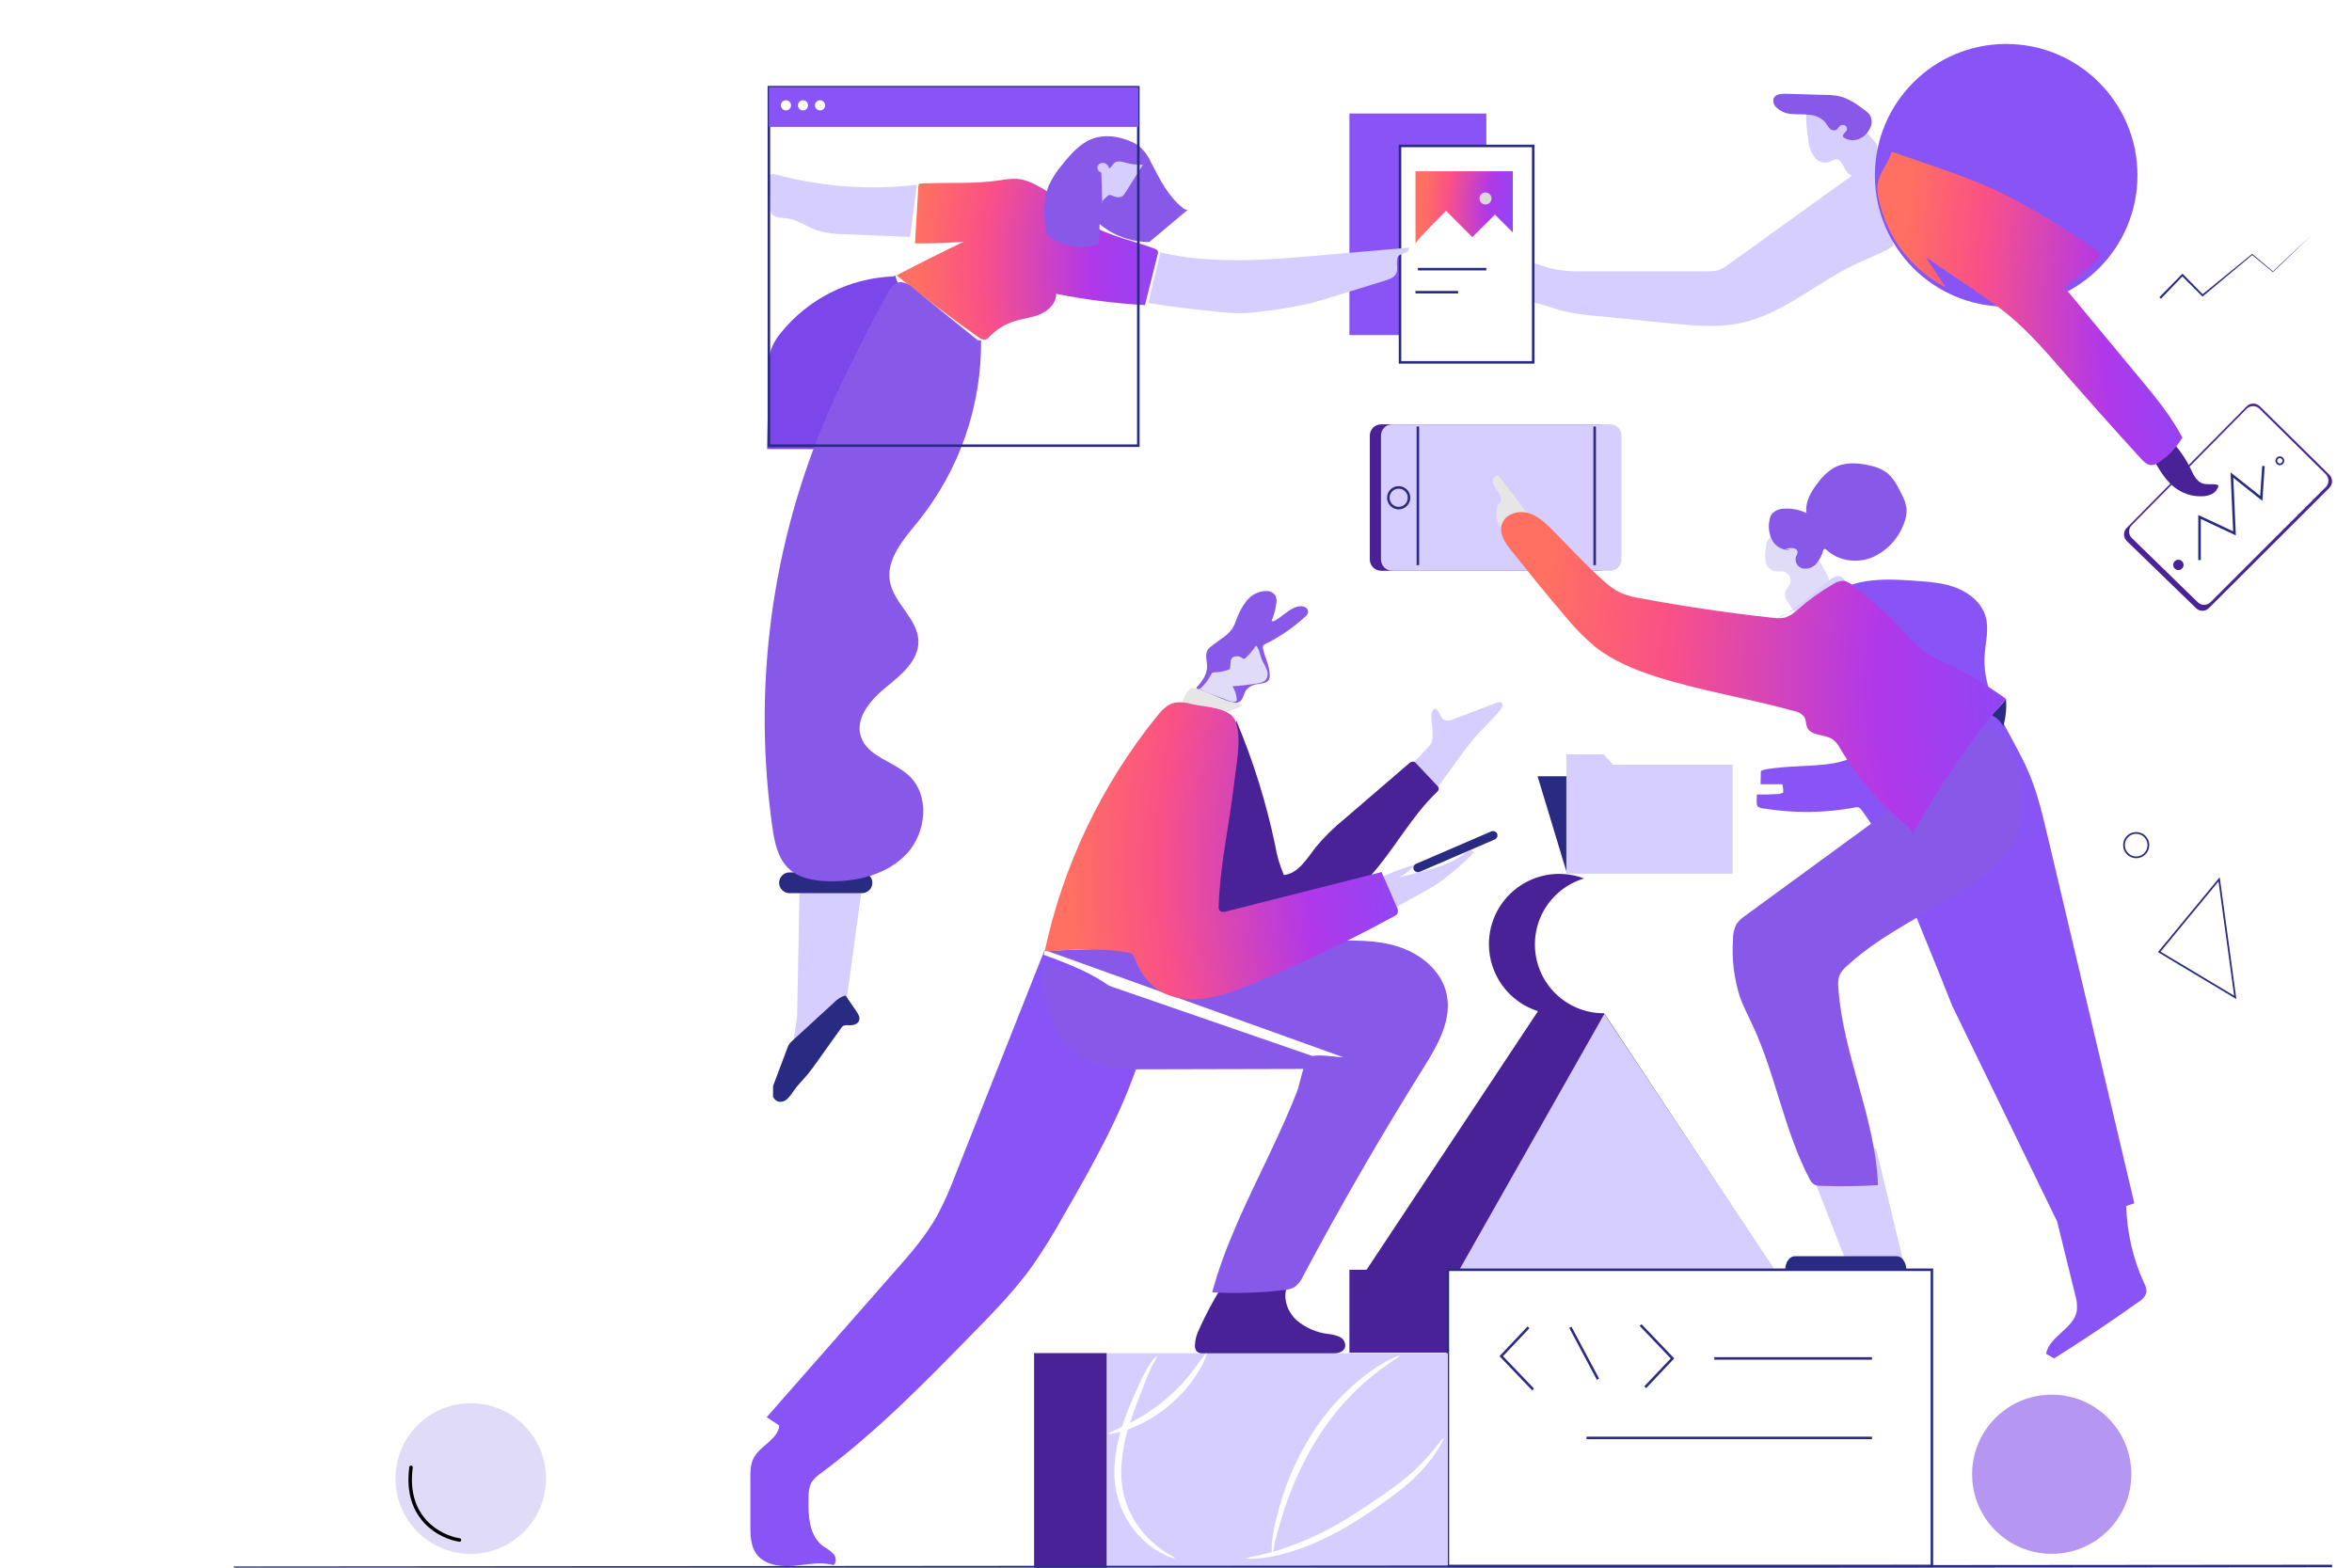 <svg width="600" height="400" viewBox="0 0 668 453" fill="none" xmlns="http://www.w3.org/2000/svg">
<g clip-path="url(#clip0_1396_6916)">
<g clip-path="url(#clip1_1396_6916)">
<path d="M243.36 255.712L238.25 293.283L228.773 304.761L221.914 311.624L224.533 293.782L225.275 255.712H243.36Z" fill="#D6CEFE"/>
<path d="M238.592 287.74L241.631 292.169C242.188 292.98 242.774 293.967 242.452 294.896C242.061 296.011 240.634 296.333 239.452 296.265C238.893 296.161 238.315 296.237 237.801 296.48C237.583 296.654 237.395 296.862 237.244 297.096L229.994 307.244C229.232 308.31 228.48 309.375 227.64 310.382C226.282 312.035 224.709 313.521 223.487 315.271C222.977 316.099 222.374 316.867 221.69 317.558C221.342 317.9 220.912 318.148 220.442 318.278C219.972 318.408 219.477 318.416 219.003 318.301C218.504 318.085 218.08 317.727 217.783 317.272C217.486 316.816 217.329 316.284 217.332 315.74C217.358 314.653 217.604 313.582 218.055 312.592L221.729 302.815C221.864 302.415 222.044 302.031 222.266 301.671C222.498 301.369 222.76 301.091 223.048 300.84L235.251 289.646C236.092 288.741 237.152 288.068 238.329 287.691" fill="#292B83"/>
</g>
<g clip-path="url(#clip2_1396_6916)">
<path d="M365.861 372.489C364.962 375.725 366.437 379.333 368.919 381.571C371.524 383.734 374.701 385.092 378.064 385.482C379.205 385.57 380.321 385.865 381.356 386.352C381.872 386.603 382.295 387.011 382.567 387.516C382.839 388.021 382.945 388.599 382.871 389.168C382.47 390.869 380.243 391.221 378.494 391.221H342.519C342.066 391.282 341.605 391.247 341.166 391.119C340.727 390.991 340.319 390.773 339.969 390.478C339.634 390.022 339.455 389.47 339.461 388.904C339.51 387.152 339.965 385.435 340.79 383.888C343.006 378.956 345.621 374.211 348.606 369.703" fill="#492298"/>
</g>
<path d="M536.354 41.542C531.821 35.441 523.389 30.837 516.042 32.743C516.062 35.563 516.304 38.378 516.765 41.161C516.97 42.744 517.583 44.246 518.543 45.521C519.038 46.141 519.709 46.595 520.469 46.824C521.228 47.053 522.038 47.045 522.793 46.802C523.321 46.468 523.893 46.212 524.493 46.039C526.848 45.766 526.984 50.273 529.31 50.732L493.58 76.444C492.73 77.129 491.777 77.673 490.756 78.058C489.739 78.322 488.688 78.431 487.639 78.38H451.489C448.479 78.508 445.466 78.255 442.52 77.627C439.188 76.767 435.797 74.939 432.515 75.926C434.566 76.317 435.612 78.703 435.651 80.815C435.69 82.926 435.114 85.009 435.446 87.081C439.08 87.57 442.5 89.037 446.056 89.917C449.071 90.59 452.131 91.044 455.211 91.275L476.384 93.397C483.311 94.091 490.375 94.785 497.185 93.329C509.388 90.709 519.08 81.646 530.404 76.288C534.048 74.558 537.888 73.199 541.288 71.038" fill="#D6CEFE"/>
<path d="M423.653 32.802H384.103V96.829H423.653V32.802Z" fill="#8954F6"/>
<path d="M608.635 152.584L643.349 117.388C643.847 116.895 644.519 116.618 645.22 116.618C645.921 116.618 646.593 116.895 647.091 117.388L667.208 137.196C667.457 137.442 667.654 137.735 667.788 138.058C667.923 138.381 667.992 138.728 667.992 139.078C667.992 139.428 667.923 139.774 667.788 140.097C667.654 140.42 667.457 140.714 667.208 140.96L632.396 175.725C631.902 176.215 631.235 176.49 630.54 176.49C629.845 176.49 629.178 176.215 628.684 175.725L608.654 156.299C608.163 155.808 607.885 155.141 607.881 154.446C607.877 153.75 608.148 153.081 608.635 152.584Z" fill="#492298"/>
<path d="M610.081 151.783L643.301 118.132C643.546 117.885 643.837 117.689 644.158 117.556C644.479 117.422 644.824 117.353 645.172 117.353C645.519 117.353 645.864 117.422 646.185 117.556C646.506 117.689 646.797 117.885 647.043 118.132L666.163 137.001C666.41 137.248 666.607 137.541 666.74 137.864C666.874 138.187 666.943 138.533 666.943 138.883C666.943 139.232 666.874 139.578 666.74 139.901C666.607 140.224 666.41 140.518 666.163 140.765L632.885 174.005C632.391 174.495 631.724 174.769 631.029 174.769C630.334 174.769 629.667 174.495 629.173 174.005L610.091 155.43C609.623 154.939 609.361 154.287 609.359 153.608C609.358 152.93 609.616 152.276 610.081 151.783Z" fill="white"/>
<path d="M629.7 161.853V149.378L639.803 154.12L639.06 137.274L647.541 144.011L648.166 134.645" stroke="#292B83" stroke-width="0.731" stroke-miterlimit="10"/>
<path d="M623.593 164.727C624.419 164.727 625.088 164.057 625.088 163.231C625.088 162.405 624.419 161.735 623.593 161.735C622.768 161.735 622.099 162.405 622.099 163.231C622.099 164.057 622.768 164.727 623.593 164.727Z" fill="#492298"/>
<path d="M652.905 134.175C653.471 134.175 653.931 133.716 653.931 133.149C653.931 132.582 653.471 132.122 652.905 132.122C652.338 132.122 651.879 132.582 651.879 133.149C651.879 133.716 652.338 134.175 652.905 134.175Z" stroke="#292B83" stroke-width="0.504" stroke-miterlimit="10"/>
<path d="M448.596 224.306H438.454L446.769 251.758L451.927 248.767L448.596 224.306Z" fill="#292B83"/>
<path d="M446.77 252.472H494.82V220.972H460.243L457.566 217.98H446.77V252.472Z" fill="#D6CEFE"/>
<path d="M456.228 122.616H393.238C391.446 122.616 389.994 124.069 389.994 125.862V161.674C389.994 163.466 391.446 164.92 393.238 164.92H456.228C458.019 164.92 459.471 163.466 459.471 161.674V125.862C459.471 124.069 458.019 122.616 456.228 122.616Z" fill="#492298"/>
<path d="M459.451 122.616H396.462C394.67 122.616 393.218 124.069 393.218 125.862V161.674C393.218 163.466 394.67 164.92 396.462 164.92H459.451C461.243 164.92 462.695 163.466 462.695 161.674V125.862C462.695 124.069 461.243 122.616 459.451 122.616Z" fill="#D6CEFE"/>
<path d="M454.957 123.242V163.307" stroke="#292B83" stroke-width="0.731" stroke-miterlimit="10"/>
<path d="M403.878 123.242V163.307" stroke="#292B83" stroke-width="0.731" stroke-miterlimit="10"/>
<path d="M398.329 146.823C399.98 146.823 401.318 145.484 401.318 143.831C401.318 142.179 399.98 140.84 398.329 140.84C396.677 140.84 395.339 142.179 395.339 143.831C395.339 145.484 396.677 146.823 398.329 146.823Z" stroke="#292B83" stroke-width="0.731" stroke-miterlimit="10"/>
<path d="M437.204 42.168H398.719V104.709H437.204V42.168Z" fill="white" stroke="#292B83" stroke-width="0.731" stroke-miterlimit="10"/>
<path d="M409.622 227.463L416.735 217.687C417.585 216.523 418.435 215.37 419.344 214.255C421.972 211.058 425.118 208.301 427.727 205.075C428.196 204.498 428.626 203.589 428.069 203.12C427.668 202.758 427.033 202.934 426.525 203.12L414.156 207.822C413.758 208.038 413.321 208.17 412.871 208.21C412.42 208.251 411.967 208.199 411.537 208.057C410.218 207.392 410.179 205.212 408.802 204.694C407.561 205.388 407.698 207.177 407.883 208.604C408.063 209.9 408.145 211.207 408.127 212.515C408.161 213.231 408.048 213.946 407.795 214.617C407.473 215.244 407.043 215.81 406.525 216.289L401.093 221.9" fill="#D6CEFE"/>
<path d="M243.292 252.091H222.334C220.683 252.091 219.345 253.43 219.345 255.082V255.092C219.345 256.744 220.683 258.084 222.334 258.084H243.292C244.943 258.084 246.282 256.744 246.282 255.092V255.082C246.282 253.43 244.943 252.091 243.292 252.091Z" fill="#292B83"/>
<path d="M296.287 54.975C293.697 53.44 290.991 51.866 287.991 51.67C286.326 51.65 284.663 51.8 283.028 52.12C275.554 53.225 267.943 52.658 260.4 53.02C260.155 53.007 259.914 53.087 259.726 53.244C259.614 53.408 259.56 53.604 259.569 53.802L258.592 70.334C263.289 70.373 267.985 70.21 272.681 69.845C266.168 72.954 259.693 76.197 253.258 79.573C260.95 85.771 268.835 91.722 276.912 97.425C277.181 97.677 277.501 97.869 277.849 97.99C278.197 98.112 278.567 98.159 278.934 98.129C279.456 97.937 279.911 97.597 280.244 97.151C282.189 95.169 284.586 93.69 287.229 92.84C289.74 92.028 292.427 91.803 294.841 90.767C297.254 89.731 299.481 87.502 299.354 84.901C307.828 86.579 316.407 87.671 325.031 88.166L328.714 73.501C328.842 73.165 328.842 72.792 328.714 72.455C328.521 72.188 328.242 71.995 327.923 71.908C321.729 69.513 314.987 68.359 309.301 64.927C306.699 63.257 304.25 61.359 301.983 59.257C299.921 57.448 298.387 56.793 296.326 54.985" fill="url(#paint0_radial_1396_6916)"/>
<path d="M337.508 60.518C337.058 60.802 336.531 60.518 336.071 60.166C331.831 56.872 329.34 51.866 326.868 47.085C326.118 45.362 325.036 43.804 323.683 42.5C322.842 41.815 321.904 41.262 320.898 40.858C317.439 39.352 313.414 38.785 309.877 40.085C306.34 41.386 303.585 44.514 301.172 47.535C299.593 49.353 298.277 51.383 297.264 53.567C295.7 57.351 295.935 61.604 296.189 65.69C296.194 66.268 296.3 66.84 296.501 67.382C296.965 68.22 297.693 68.88 298.573 69.259C302.416 71.279 306.867 71.814 311.079 70.764C311.28 70.731 311.467 70.639 311.616 70.5C311.753 70.3 311.815 70.058 311.792 69.816L311.929 64.752C315.972 68.097 321.055 69.926 326.301 69.924" fill="#8859E9"/>
<path d="M312.672 58.563L312.447 50.312C312.456 50.142 312.412 49.975 312.32 49.833C312.222 49.747 312.11 49.681 311.988 49.637C311.677 49.461 311.449 49.168 311.353 48.823C311.258 48.478 311.304 48.11 311.48 47.799C311.675 47.499 311.963 47.271 312.3 47.151C312.638 47.031 313.005 47.025 313.346 47.134C313.682 47.254 313.981 47.46 314.214 47.731C314.447 48.002 314.606 48.328 314.675 48.679C315.329 48.434 315.573 47.633 316.081 47.154C317.01 46.303 318.475 46.724 319.687 47.056C321.23 47.473 322.828 47.655 324.425 47.594C324.127 48.141 323.801 48.673 323.448 49.187L319.394 55.63C319.182 56.026 318.893 56.375 318.544 56.657C317.654 57.273 316.443 56.911 315.456 56.49C315.235 56.371 314.983 56.32 314.733 56.344C314.525 56.395 314.335 56.503 314.186 56.657C313.537 57.2 312.951 57.813 312.437 58.485" fill="#D6CEFE"/>
<path d="M252.271 79.876C245.992 80.12 239.839 81.713 234.229 84.545C228.619 87.377 223.682 91.383 219.755 96.291C218.572 97.687 217.64 99.278 217 100.993C216.488 102.842 216.257 104.756 216.316 106.673L215.866 129.746L261.787 129.824C265.031 129.824 268.714 129.639 270.825 127.175C272.515 125.22 272.642 122.355 272.681 119.755L272.876 105.803C273.022 103.943 272.813 102.072 272.261 100.289C271.673 98.921 270.85 97.667 269.828 96.584C267.507 93.899 264.884 91.492 262.012 89.408C258.309 86.729 253.844 84.09 252.925 79.631" fill="#7B46EA"/>
<path d="M277.684 98.334C277.856 117.366 271.426 135.869 259.491 150.688C255.309 155.84 250.17 161.579 251.362 168.1C252.525 174.416 259.442 178.854 259.579 185.258C259.696 190.919 254.567 195.035 250.17 198.633C245.774 202.23 241.221 207.431 242.969 212.848C244.836 218.626 252.369 219.965 256.814 224.101C262.921 229.761 261.944 240.457 256.306 246.587C250.669 252.717 241.807 254.868 233.482 254.643C229.438 254.525 225.139 253.802 222.168 251.045C218.944 248.053 218.016 243.39 217.391 239.029C211.829 199.959 216.759 160.111 231.675 123.578C237.049 110.467 243.663 97.914 250.239 85.38C251.216 83.591 252.496 81.558 254.518 81.519C255.84 81.66 257.072 82.254 258.006 83.2L276.726 98.325" fill="#8859E9"/>
<path d="M259.149 53.411C245.56 54.983 231.796 53.988 218.573 50.478C218.318 50.361 218.042 50.301 217.762 50.301C217.482 50.301 217.206 50.361 216.951 50.478C216.384 50.849 216.365 51.651 216.394 52.325L216.785 60.205C216.782 60.604 216.845 61 216.97 61.379C217.596 62.943 219.755 62.884 221.426 63.07C224.621 63.422 227.288 65.563 230.356 66.599C232.806 67.313 235.347 67.668 237.899 67.655L257.176 68.476" fill="#D6CEFE"/>
<path d="M329.486 72.925C344.454 76.454 360.077 75.144 375.407 73.814L383.809 73.081L401.279 71.566C401.504 72.172 400.937 72.798 400.302 73.042C399.674 73.201 399.072 73.448 398.514 73.775C397.136 74.9 398.338 77.227 397.674 78.869C397.165 80.15 395.719 80.688 394.391 81.088L379.53 85.664C377.332 86.338 375.124 87.023 372.896 87.619C368.521 88.615 364.095 89.372 359.637 89.887C357.517 90.21 355.381 90.415 353.238 90.503C350.72 90.511 348.204 90.357 345.705 90.044C339.11 89.359 332.515 88.685 325.988 87.512" fill="#D6CEFE"/>
<path d="M351.42 208.223C356.298 219.82 360.054 231.858 362.636 244.172C363.114 247.158 363.967 250.072 365.177 252.844C369.319 252.413 371.762 248.18 374.312 244.885C376.847 241.827 379.685 239.033 382.783 236.546L401.229 220.669C401.393 220.482 401.595 220.332 401.82 220.228C402.046 220.123 402.29 220.067 402.539 220.063C402.931 220.166 403.276 220.4 403.516 220.727L409.378 226.945C409.681 227.188 409.88 227.538 409.935 227.923C409.866 228.335 409.638 228.704 409.3 228.95C401.903 236.038 397.096 245.394 390.257 253.02C381.437 262.818 369.628 269.424 356.667 271.81C352.846 272.495 348.274 272.553 345.802 269.542C344.775 268.089 344.106 266.414 343.848 264.654C339.971 246.607 342.42 227.775 350.785 211.322" fill="#492298"/>
<path d="M296.08 274.411L270.199 339.67C268.714 343.657 266.972 347.544 264.981 351.304C261.659 357.229 257.165 362.391 252.651 367.494L215.748 409.514L219.383 411.919C219.031 415.957 213.892 417.677 212.006 421.275C211.029 423.104 211.029 425.274 211.029 427.347V440.799C211.029 443.644 211.098 446.665 212.768 449.012C215.055 452.179 219.52 452.795 223.408 452.472C227.297 452.15 231.273 451.201 235.035 452.248C236.012 451.544 235.846 449.931 235.035 448.992C234.151 448.151 233.166 447.422 232.104 446.822C227.883 443.752 227.668 437.641 227.854 432.421C227.809 431.077 228.066 429.741 228.606 428.51C229.329 427.375 230.293 426.413 231.43 425.694C247.463 413.767 261.513 399.405 275.475 385.102C281.425 379.021 287.385 372.91 292.358 366.008C295.696 361.2 298.784 356.224 301.61 351.099C309.896 336.669 318.22 322.092 323.34 306.254C324.238 303.906 324.66 301.404 324.581 298.892C324.262 296.328 323.267 293.895 321.698 291.843C315.758 283.415 305.479 279.436 295.797 275.907" fill="#8954F6"/>
<g filter="url(#filter0_d_1396_6916)">
<path d="M295.983 274.391C294.669 280.318 296.378 287.268 299.003 292.742C300.336 295.454 302.217 297.86 304.525 299.808C306.834 301.757 309.521 303.205 312.418 304.063C315.88 304.852 319.433 305.165 322.979 304.992L384.103 304.845" fill="#8859E9"/>
</g>
<path d="M397.057 262.415L404.922 258.064C406.417 257.233 407.912 256.412 409.348 255.483C413.196 252.794 416.776 249.739 420.037 246.362C419.918 246.133 419.724 245.952 419.487 245.85C419.25 245.749 418.985 245.733 418.738 245.804C418.248 245.971 417.799 246.237 417.419 246.587C413.51 249.656 408.547 250.957 403.74 252.179L398.278 253.567C400.098 252.723 401.691 251.46 402.929 249.881C399.163 250.955 395.5 252.365 391.986 254.095" fill="#D6CEFE"/>
<path d="M296.6 274.714L378.104 271.928C384.855 271.693 391.783 271.488 398.202 273.541C404.621 275.594 410.6 280.384 412.134 287.003C413.922 294.658 409.487 302.235 405.295 308.893C393.076 328.446 381.556 348.387 370.737 368.716C370.21 369.962 369.373 371.053 368.304 371.884C367.278 372.44 366.139 372.755 364.973 372.803C358.164 373.592 351.3 373.805 344.455 373.438C348.138 359.751 354.518 347.129 360.547 334.429C363.576 328.065 366.546 321.661 369.076 315.081C369.858 313.048 370.864 306.693 372.584 305.51C374.303 304.327 380.244 305.51 382.354 305.51" fill="#8859E9"/>
<path d="M588.568 352.986L593.736 373.996C594.24 375.556 594.41 377.205 594.235 378.835C593.326 383.929 586.321 386.109 585.353 391.193L587.679 392.532C595.983 387.318 604.125 381.872 612.105 376.195C613.178 375.616 613.983 374.641 614.352 373.477C614.403 372.521 614.168 371.572 613.678 370.75C610.481 363.745 608.726 356.167 608.519 348.469L610.864 347.706L585.754 241.356C584.288 235.168 582.823 228.94 580.302 223.094C575.544 211.997 566.965 201.693 567.6 189.628C567.806 185.806 568.959 181.895 567.913 178.209C566.809 174.299 563.38 171.424 559.618 169.929C555.856 168.433 551.802 168.13 547.718 167.836C539.345 167.22 530.131 166.859 523.419 171.884C519.091 175.13 516.501 180.145 514.254 185.063C512.886 187.996 511.567 191.339 512.378 194.517C513.355 198.33 517.029 200.686 519.97 203.316C524.59 207.432 527.851 212.857 529.32 218.87C529.379 219.134 526.135 220.063 525.813 220.151C524.527 220.472 523.221 220.707 521.904 220.855C519.081 221.197 516.218 221.275 513.375 221.442C510.484 221.561 507.601 221.829 504.738 222.243C504.225 222.305 503.724 222.443 503.253 222.654C503.163 222.69 503.085 222.751 503.028 222.83C502.977 222.929 502.953 223.041 502.96 223.152L502.882 226.623C504.982 226.623 507.093 226.623 509.193 226.623C509.378 227.404 509.457 228.206 509.428 229.009C508.821 229.312 508.151 229.466 507.474 229.458C505.588 229.585 503.683 229.634 501.787 229.585C501.875 230.407 501.553 232.235 501.983 232.919C502.413 233.604 504.005 233.633 504.806 233.76C507.584 234.179 510.382 234.447 513.189 234.562C518.808 234.783 524.435 234.379 529.965 233.359C530.398 233.227 530.861 233.227 531.294 233.359C531.656 233.561 531.96 233.854 532.173 234.21C532.857 235.187 533.541 236.116 534.205 237.094C539.501 244.915 543.214 253.626 546.799 262.347C547.835 264.869 548.867 267.398 549.897 269.933L551.616 274.147C553.844 279.603 556.062 285.058 558.201 290.543" fill="#8954F6"/>
<path d="M573.774 201.868C574.014 204.579 573.749 207.31 572.993 209.924C572.356 208.605 571.306 207.531 570.003 206.864C569.905 206.815 569.798 206.747 569.798 206.639C569.8 206.57 569.828 206.504 569.876 206.453C571.107 204.948 572.602 203.657 573.686 202.034" fill="#292B83"/>
<path d="M573.843 88.607C594.79 88.607 611.771 71.615 611.771 50.654C611.771 29.693 594.79 12.701 573.843 12.701C552.895 12.701 535.914 29.693 535.914 50.654C535.914 71.615 552.895 88.607 573.843 88.607Z" fill="#8954F6"/>
<path d="M526.691 39.577C527.295 40.031 527.999 40.332 528.745 40.454C529.49 40.577 530.254 40.517 530.971 40.28C532.405 39.78 533.6 38.762 534.322 37.426C534.728 36.793 534.953 36.062 534.974 35.311C534.994 34.559 534.809 33.817 534.439 33.163C534.08 32.711 533.655 32.316 533.179 31.99C530.834 30.22 528.401 28.402 525.529 27.776C524.275 27.541 523.003 27.424 521.728 27.424L510.082 27.092C508.792 27.092 507.199 27.199 506.672 28.382C506.535 28.809 506.517 29.265 506.62 29.701C506.723 30.137 506.944 30.536 507.258 30.856C508.468 32.11 510.11 32.855 511.85 32.938C513.57 33.114 515.309 32.938 517.019 33.183C518.76 33.281 520.394 34.056 521.572 35.343C521.966 35.973 522.403 36.574 522.881 37.142C523.132 37.417 523.469 37.598 523.837 37.655C524.205 37.712 524.581 37.642 524.903 37.455C525.142 37.201 525.358 36.926 525.548 36.634C525.727 36.418 525.963 36.257 526.229 36.17C526.496 36.084 526.782 36.075 527.053 36.145C527.319 36.229 527.546 36.407 527.69 36.647C527.834 36.886 527.885 37.17 527.834 37.445C527.629 38.208 526.564 38.648 526.682 39.401" fill="#8859E9"/>
<path d="M506.799 366.917H505.099V390.879H384.103V366.917H389.056L438.572 292.194C434.462 290.889 430.874 288.308 428.327 284.827C425.78 281.345 424.407 277.142 424.405 272.827C424.405 267.442 426.543 262.277 430.349 258.468C434.155 254.66 439.316 252.521 444.698 252.521C447.363 252.521 450.002 253.046 452.464 254.067C454.926 255.087 457.163 256.583 459.048 258.468C460.932 260.354 462.427 262.593 463.447 265.056C464.467 267.52 464.991 270.16 464.991 272.827C464.993 276.212 464.148 279.544 462.534 282.518C460.92 285.493 458.587 288.016 455.749 289.858L506.799 366.917Z" fill="#492298"/>
<path d="M457.736 293L415 368.427L507 367L457.736 293Z" fill="#D6CEFE"/>
<path d="M457.566 292.791C468.542 292.791 477.439 283.888 477.439 272.905C477.439 261.923 468.542 253.02 457.566 253.02C446.591 253.02 437.693 261.923 437.693 272.905C437.693 283.888 446.591 292.791 457.566 292.791Z" fill="white"/>
<path d="M552.378 366.917H412.544V452.511H552.378V366.917Z" fill="white" stroke="#292B83" stroke-width="0.731" stroke-miterlimit="10"/>
<path d="M489.505 392.532H535.074" stroke="#292B83" stroke-width="0.731" stroke-miterlimit="10"/>
<path d="M452.593 415.507H535.074" stroke="#292B83" stroke-width="0.731" stroke-miterlimit="10"/>
<path d="M468.225 382.892L477.438 392.531L469.553 400.861" stroke="#292B83" stroke-width="0.731" stroke-miterlimit="10"/>
<path d="M437.175 401.517L427.962 391.877L435.847 383.547" stroke="#292B83" stroke-width="0.731" stroke-miterlimit="10"/>
<path d="M447.932 383.547L455.914 398.535" stroke="#292B83" stroke-width="0.731" stroke-miterlimit="10"/>
<path d="M536.266 331.897L544.102 364.414H519.608V363.172H527.092L515.445 333.471L536.266 331.897Z" fill="#D6CEFE"/>
<g filter="url(#filter1_d_1396_6916)">
<path d="M571.293 207.187C576.1 212.545 578.435 219.818 578.679 227.014C578.831 229.887 578.501 232.765 577.702 235.529C575.602 242.295 569.935 247.33 564.102 251.358C552.221 259.58 538.543 265.289 527.903 275.056C526.961 275.81 526.2 276.766 525.675 277.852C525.304 279.016 525.194 280.248 525.353 281.46C526.681 300.837 536.1 319.051 536.803 338.457C531.312 338.777 525.818 338.845 520.321 338.663C519.648 338.69 518.978 338.556 518.367 338.272C517.731 337.823 517.236 337.202 516.94 336.483C509.691 322.6 507.268 306.674 500.692 292.488C499.383 289.653 497.898 286.886 496.872 283.933C495.202 278.662 494.539 273.123 494.918 267.606C494.856 266.036 495.192 264.476 495.895 263.07C496.632 262.036 497.561 261.153 498.631 260.469L534.83 234.004C536.662 232.778 538.333 231.326 539.803 229.683C543.096 225.674 543.77 220.063 546.75 215.82C549.329 212.144 553.462 209.797 557.771 208.556C562.128 207.465 566.597 206.884 571.088 206.825" fill="#8859E9"/>
</g>
<path d="M512.751 363H542.249C542.979 363 543.678 363.421 544.194 364.172C544.71 364.922 545 365.939 545 367H510C510 365.939 510.29 364.922 510.806 364.172C511.322 363.421 512.021 363 512.751 363Z" fill="#292B83"/>
<path d="M412.544 391.036H314.225V452.501H412.544V391.036Z" fill="#D6CEFE"/>
<path d="M318.24 423.406C317.927 427.643 318.595 431.896 320.194 435.832C321.544 439.039 323.498 441.957 325.949 444.426C327.609 446.107 329.466 447.58 331.479 448.815C332.192 449.265 332.759 449.598 333.15 449.793C333.541 449.989 333.726 450.194 333.697 450.253C333.668 450.311 333.433 450.253 332.993 450.165C332.348 449.991 331.72 449.759 331.117 449.47C328.867 448.453 326.792 447.083 324.972 445.413C322.225 442.937 320.025 439.913 318.514 436.536C316.698 432.362 315.927 427.808 316.266 423.269C316.58 418.803 317.531 414.404 319.09 410.208C320.458 406.356 321.972 403.022 323.243 400.245C324.183 397.99 325.342 395.832 326.701 393.802C327.678 392.395 328.499 391.788 328.597 391.847C328.694 391.906 328.147 392.707 327.356 394.184C326.287 396.318 325.347 398.516 324.542 400.763C323.438 403.608 322.07 406.972 320.829 410.765C319.423 414.849 318.552 419.098 318.24 423.406Z" fill="white"/>
<path d="M330.463 404.811C332.295 403.29 334.03 401.657 335.661 399.923C336.983 398.481 338.232 396.973 339.403 395.406C341.406 392.717 342.49 390.908 342.764 391.045C343.038 391.182 342.334 393.206 340.575 396.188C339.534 397.931 338.351 399.585 337.039 401.135C335.421 403.028 333.646 404.781 331.733 406.375C329.798 407.945 327.736 409.351 325.568 410.579C323.791 411.561 321.938 412.402 320.028 413.092C316.765 414.245 314.625 414.49 314.567 414.245C314.508 414.001 316.462 413.268 319.452 411.791C321.219 410.947 322.941 410.011 324.611 408.985C326.647 407.717 328.601 406.323 330.463 404.811Z" fill="white"/>
<path d="M374.303 416.465C370.052 423.524 366.726 431.101 364.406 439.01C363.477 442.05 362.813 444.524 362.451 446.254C362.09 447.984 362.012 448.962 361.865 448.962C361.719 448.962 361.572 447.984 361.68 446.146C361.921 443.611 362.369 441.1 363.018 438.638C364.994 430.437 368.228 422.591 372.603 415.38C375.027 411.421 377.842 407.717 381.005 404.322C383.595 401.558 386.43 399.035 389.476 396.784C391.524 395.268 393.694 393.924 395.964 392.766C397.566 391.955 398.514 391.622 398.573 391.74C398.739 392.033 395.231 393.9 390.346 397.899C387.492 400.245 384.823 402.807 382.363 405.564C379.359 408.951 376.662 412.599 374.303 416.465Z" fill="white"/>
<path d="M385.5 437.484C389.486 434.972 393.199 432.4 396.521 430.005C399.464 427.937 402.217 425.611 404.747 423.054C406.441 421.307 408.04 419.47 409.535 417.55C410.609 416.191 411.205 415.428 411.332 415.506C411.459 415.585 411.069 416.484 410.17 417.99C408.897 420.129 407.428 422.145 405.783 424.012C403.329 426.781 400.592 429.285 397.615 431.481C394.312 433.984 390.61 436.614 386.555 439.176C382.759 441.605 378.787 443.748 374.674 445.589C371.315 447.099 367.83 448.31 364.259 449.206C358.113 450.722 354.166 450.497 354.166 450.292C354.166 450.086 357.996 449.666 363.888 447.847C371.52 445.371 378.789 441.886 385.5 437.484Z" fill="white"/>
<path d="M314 391H293V453H314V391Z" fill="#492298"/>
<path d="M323.115 25.196H216.384V128.789H323.115V25.196Z" stroke="#292B83" stroke-width="0.731" stroke-miterlimit="10"/>
<path d="M323.115 25.196H216.384V36.673H323.115V25.196Z" fill="#8954F6"/>
<path d="M221.308 31.902C222.118 31.902 222.774 31.246 222.774 30.436C222.774 29.626 222.118 28.969 221.308 28.969C220.499 28.969 219.843 29.626 219.843 30.436C219.843 31.246 220.499 31.902 221.308 31.902Z" fill="white"/>
<path d="M226.232 31.902C227.042 31.902 227.698 31.246 227.698 30.436C227.698 29.626 227.042 28.969 226.232 28.969C225.423 28.969 224.767 29.626 224.767 30.436C224.767 31.246 225.423 31.902 226.232 31.902Z" fill="white"/>
<path d="M231.167 31.902C231.976 31.902 232.632 31.246 232.632 30.436C232.632 29.626 231.976 28.969 231.167 28.969C230.357 28.969 229.701 29.626 229.701 30.436C229.701 31.246 230.357 31.902 231.167 31.902Z" fill="white"/>
<path d="M403.878 77.774H423.653" stroke="#292B83" stroke-width="0.731" stroke-miterlimit="10"/>
<path d="M403.193 84.432H415.504" stroke="#292B83" stroke-width="0.731" stroke-miterlimit="10"/>
<path d="M403.194 70.627V49.49H431.303V67.166L426.145 62.004L419.618 68.525L412.017 60.919C412.017 60.919 402.198 70.627 403.194 70.627Z" fill="url(#paint1_radial_1396_6916)"/>
<path d="M422.363 100.534C423.675 100.534 424.738 99.471 424.738 98.158C424.738 96.846 423.675 95.783 422.363 95.783C421.052 95.783 419.989 96.846 419.989 98.158C419.989 99.471 421.052 100.534 422.363 100.534Z" fill="white"/>
<path d="M435.397 148.205L427.141 137.392C427.141 137.392 423.819 137.636 426.564 141.38C429.31 145.125 427.063 145.623 427.063 145.623C427.063 145.623 424.815 151.03 429.632 154.11" fill="#E7E5E5"/>
<path d="M505.93 155.068C504.689 155.84 504.425 157.502 504.298 158.978C504.128 160.121 504.154 161.285 504.376 162.42C504.491 162.986 504.748 163.515 505.122 163.956C505.496 164.397 505.976 164.736 506.516 164.942C507.551 165.265 508.695 164.942 509.73 165.206C510.406 165.436 510.964 165.923 511.284 166.561C511.604 167.2 511.66 167.939 511.44 168.618C511.059 169.596 510.102 170.348 509.945 171.404C509.901 172.216 510.131 173.018 510.6 173.682C510.997 174.386 511.427 175.071 511.89 175.735C512.508 176.783 513.395 177.647 514.459 178.238C515.213 178.521 516.016 178.652 516.821 178.623C517.625 178.594 518.417 178.407 519.149 178.072C520.639 177.521 522.021 176.714 523.233 175.686C523.815 175.222 524.252 174.602 524.493 173.897C524.663 173.028 524.564 172.128 524.21 171.316C523.721 169.86 523.155 168.432 522.529 167.034C521.039 163.443 518.754 160.238 515.846 157.658C513.924 156.075 511.685 154.922 509.281 154.276C508.604 154.056 507.888 153.979 507.18 154.051C506.826 154.091 506.486 154.215 506.19 154.415C505.894 154.614 505.651 154.881 505.48 155.195" fill="#E0DCF8"/>
<path d="M507.463 178.669C508.831 178.335 510.1 177.682 511.166 176.762C515.074 173.862 518.92 170.854 522.705 167.738C523.564 167.034 524.6 166.272 525.685 166.516C526.769 166.761 527.267 167.709 527.766 168.599" fill="#D8D0FD"/>
<path d="M511.372 158.881C510.372 158.974 509.367 158.779 508.475 158.318C507.583 157.857 506.842 157.15 506.34 156.28C505.367 154.514 505.046 152.462 505.431 150.482C505.507 149.813 505.73 149.168 506.086 148.596C506.536 148.074 507.097 147.659 507.727 147.38C508.357 147.101 509.041 146.965 509.73 146.982C511.947 146.854 514.16 147.295 516.159 148.263C515.661 144.998 517.566 141.869 519.618 139.288C520.764 137.707 522.195 136.354 523.839 135.299C527.004 133.452 530.971 133.667 534.537 134.527C536.16 134.855 537.705 135.489 539.09 136.394C541.181 137.9 542.412 140.305 543.545 142.612C544.326 143.987 544.843 145.496 545.07 147.061C545.136 148.534 544.862 150.003 544.268 151.353C543.466 153.529 542.229 155.519 540.631 157.2C539.033 158.881 537.109 160.218 534.977 161.129C530.668 162.811 525.363 162.107 522.002 158.939C521.787 158.734 521.484 158.509 521.23 158.656C521.106 158.754 521.02 158.892 520.986 159.047C520.605 160.434 519.94 161.726 519.032 162.84C518.559 163.396 517.95 163.819 517.265 164.069C516.581 164.319 515.843 164.388 515.123 164.267C514.775 164.193 514.444 164.051 514.151 163.848C513.858 163.645 513.608 163.387 513.415 163.087C513.223 162.787 513.092 162.451 513.029 162.1C512.967 161.749 512.975 161.389 513.052 161.041C513.238 160.474 513.668 159.946 513.55 159.36C513.394 158.519 512.28 158.274 511.43 158.382C510.58 158.49 509.642 158.773 508.929 158.294" fill="#8859E9"/>
<path d="M339.921 198.661C341.484 196.98 342.95 194.966 342.979 192.668C342.979 190.948 342.246 189.031 343.243 187.633C343.561 187.235 343.941 186.888 344.366 186.607L347.298 184.446C348.396 183.741 349.365 182.852 350.16 181.816C350.68 180.982 351.1 180.09 351.411 179.157C352.091 177.124 353.119 175.225 354.449 173.545C355.122 172.708 355.969 172.027 356.93 171.55C357.892 171.072 358.945 170.809 360.019 170.779C360.564 170.75 361.108 170.867 361.594 171.118C362.08 171.369 362.49 171.744 362.784 172.206C363.076 172.925 363.138 173.718 362.959 174.474C362.722 176.186 362.269 177.862 361.611 179.46C361.774 179.515 361.947 179.53 362.117 179.505C362.287 179.479 362.449 179.414 362.588 179.314C364.943 178.023 366.819 175.706 369.427 175.237C370.089 175.093 370.779 175.183 371.382 175.491C371.681 175.658 371.916 175.922 372.047 176.24C372.179 176.558 372.199 176.91 372.105 177.241C371.959 177.576 371.73 177.869 371.44 178.091C368.003 181.28 364.123 183.954 359.921 186.03C359.598 186.196 359.237 186.382 359.129 186.724C359.076 186.933 359.076 187.151 359.129 187.36C359.638 189.97 361.084 192.404 361.084 195.064C361.113 195.555 361.008 196.045 360.781 196.481C360.214 197.39 358.963 197.459 357.898 197.645C357.193 197.672 356.501 197.848 355.868 198.162C355.235 198.475 354.675 198.919 354.225 199.463C353.56 200.441 353.492 201.839 352.583 202.611C352.098 202.969 351.53 203.198 350.932 203.276C347.827 203.843 344.623 203.233 341.943 201.565C340.761 200.832 339.589 199.522 340.038 198.202" fill="#8859E9"/>
<path d="M341.114 198.896C342.358 197.741 343.393 196.378 344.172 194.868C344.251 194.687 344.372 194.526 344.523 194.399C344.722 194.297 344.946 194.253 345.168 194.272C346.525 194.242 347.868 193.991 349.145 193.529C349.287 193.496 349.417 193.421 349.516 193.314C349.594 193.188 349.635 193.042 349.633 192.893L349.799 191.319C349.798 190.867 349.946 190.427 350.22 190.068C350.408 189.896 350.636 189.775 350.884 189.716C351.289 189.606 351.714 189.594 352.124 189.679C352.535 189.763 352.92 189.944 353.248 190.205C353.343 190.299 353.461 190.366 353.59 190.4C353.684 190.4 353.776 190.378 353.861 190.338C353.945 190.297 354.02 190.238 354.079 190.166C355.233 189.07 356.259 187.847 357.137 186.519C358.114 187.634 358.261 189.256 358.817 190.635C359.228 191.613 359.863 192.512 360.215 193.519C360.437 194.01 360.52 194.552 360.454 195.087C360.389 195.621 360.177 196.127 359.843 196.55C359.214 197.076 358.434 197.391 357.616 197.449C355.199 197.858 352.763 198.145 350.317 198.31C351.042 199.447 351.468 200.748 351.558 202.093C351.588 202.244 351.56 202.401 351.48 202.533C351.4 202.617 351.299 202.678 351.187 202.709C350.5 202.823 349.796 202.727 349.164 202.435C346.259 201.399 343.397 200.275 340.576 199.062" fill="#E0DCF8"/>
<path d="M335.983 203.168C336.12 201.735 336.74 200.39 337.742 199.356C337.948 199.11 338.219 198.927 338.524 198.828C338.797 198.764 339.081 198.764 339.354 198.828C342.969 199.571 346.125 201.829 349.721 202.738C350.805 203.012 351.919 203.149 352.984 203.471C353.062 203.471 353.15 203.53 353.17 203.608C353.173 203.647 353.167 203.686 353.152 203.722C353.136 203.758 353.112 203.789 353.082 203.814C352.329 204.615 351.128 204.723 350.15 205.192C349.486 205.505 348.9 205.984 348.196 206.258C347.61 206.484 346.988 206.6 346.36 206.6C345.595 206.624 344.831 206.555 344.083 206.395C343.001 206.119 341.945 205.749 340.927 205.29L335.925 203.227" fill="#E7E5E5"/>
<path d="M328.314 285.664C325.931 283.861 324.053 281.474 322.862 278.732C321.191 275.095 321.865 275.447 317.966 274.919C311.127 273.942 302.969 274.431 296.052 274.919C301.368 250.107 312.432 226.89 328.353 207.138C329.76 205.398 331.352 203.589 333.531 203.061C335.165 202.804 336.837 202.928 338.416 203.423C342.608 204.401 349.867 204.342 351.333 208.683C353.003 213.64 351.333 221.529 350.756 226.603C349.398 238.335 346.711 249.95 346.33 261.799C346.29 262.055 346.303 262.317 346.368 262.567C346.434 262.818 346.551 263.053 346.711 263.256C346.969 263.41 347.26 263.503 347.56 263.527C347.86 263.551 348.161 263.505 348.441 263.393L393.384 251.993L397.771 262.034C397.959 262.333 398.073 262.672 398.104 263.024C398.135 263.376 398.081 263.731 397.947 264.058C397.732 264.332 397.454 264.55 397.136 264.693C383.562 272.116 369.574 278.756 355.241 284.579C350.893 286.348 346.447 288.059 341.787 288.597C337.126 289.135 332.114 288.421 328.314 285.664Z" fill="url(#paint2_radial_1396_6916)"/>
<path d="M546.965 240.682C554.519 226.861 563.515 213.88 573.804 201.957C568.883 198.403 563.696 195.232 558.289 192.473C555.806 191.41 553.395 190.189 551.068 188.817C547.16 186.275 544.317 182.511 541.093 179.177C537.486 175.61 533.644 172.288 529.593 169.234C528.847 168.53 527.92 168.046 526.916 167.836C525.8 167.828 524.71 168.169 523.799 168.814C520.249 170.887 516.9 173.286 513.794 175.98C512.752 177.043 511.497 177.873 510.111 178.415C508.873 178.697 507.591 178.73 506.34 178.512C493.54 177.124 480.806 175.244 468.137 172.871C466.121 172.578 464.151 172.026 462.275 171.229C460.492 170.296 458.848 169.118 457.39 167.729C452.29 163.173 447.688 158.118 442.881 153.259C440.751 151.118 438.445 148.928 435.524 148.176C432.603 147.423 428.929 148.713 428.098 151.617C427.317 154.325 429.193 157.023 430.961 159.223C436.12 165.656 441.269 172.089 446.643 178.336C449.237 181.522 452.136 184.446 455.299 187.067C460.35 190.978 466.408 193.5 472.524 195.465C485.656 199.679 499.373 201.771 512.661 205.496C513.833 205.683 514.885 206.322 515.592 207.275C516.071 208.145 515.934 209.231 516.315 210.14C517.449 212.799 521.542 212.046 523.877 213.747C524.743 214.485 525.451 215.389 525.959 216.407C531.132 225.128 537.854 232.831 545.792 239.137" fill="url(#paint3_radial_1396_6916)"/>
<path d="M622.597 128.53C624.384 130.608 625.895 132.908 627.091 135.374C627.892 137.055 628.723 138.991 630.472 139.646C631.82 140.155 633.403 139.734 634.751 140.057C634.89 140.073 635.016 140.143 635.103 140.252C635.152 140.382 635.152 140.524 635.103 140.653C634.949 141.112 634.704 141.536 634.384 141.899C634.063 142.261 633.673 142.556 633.237 142.765C632.359 143.18 631.403 143.4 630.433 143.41C628.023 143.498 625.642 142.865 623.593 141.592C620.066 139.402 617.936 135.589 615.963 131.933C615.866 131.796 615.821 131.63 615.836 131.463C615.867 131.373 615.917 131.29 615.983 131.221C616.048 131.152 616.128 131.098 616.217 131.062C618.11 129.956 620.169 129.161 622.314 128.706" fill="#492298"/>
<path d="M590.863 82.809C594.079 80.541 597.123 78.038 599.969 75.32C600.546 74.763 601.161 74.01 600.888 73.257C600.694 72.845 600.376 72.503 599.979 72.279C590.209 65.817 580.438 59.325 569.798 54.515C563.692 51.749 557.331 49.559 550.99 47.369L540.77 43.849C539.862 47.144 537.175 49.823 536.696 53.215C536.558 54.596 536.65 55.99 536.97 57.341C538.088 62.812 540.416 67.963 543.782 72.417C547.148 76.871 551.467 80.515 556.423 83.083L550.56 74.284L564.63 83.845C567.932 86.094 571.235 88.343 574.322 90.875C580.282 95.763 585.343 101.629 590.404 107.446C597.745 115.867 605.174 124.197 612.69 132.435C613.589 133.413 614.644 134.498 616.022 134.39C616.732 134.299 617.406 134.022 617.976 133.589C620.748 131.75 623.064 129.302 624.747 126.432C621.435 120.165 616.931 114.7 612.358 109.196L590.785 83.151" fill="url(#paint4_radial_1396_6916)"/>
<path d="M635.358 254.085L640.018 288.206L618.064 275.056L635.358 254.085Z" stroke="#292B83" stroke-width="0.504" stroke-miterlimit="10"/>
<path d="M611.4 247.74C613.348 247.74 614.927 246.16 614.927 244.211C614.927 242.262 613.348 240.682 611.4 240.682C609.452 240.682 607.873 242.262 607.873 244.211C607.873 246.16 609.452 247.74 611.4 247.74Z" stroke="#292B83" stroke-width="0.504" stroke-miterlimit="10"/>
<path d="M618.112 85.869L624.571 79.289L624.776 79.084L624.981 79.289L630.745 85.155H630.423L644.834 73.423L644.922 73.355L645 73.423L650.96 78.449C650.462 78.644 662.861 67.274 662.753 67.284L650.911 78.644L650.843 78.585L644.834 73.629H645L630.726 85.566L630.56 85.703L630.403 85.546L624.541 79.68H624.942L618.552 86.329L618.073 85.859L618.112 85.869Z" fill="#292B83"/>
<path d="M61.805 453L668 452.511" stroke="#292B83" stroke-width="0.731" stroke-miterlimit="10"/>
<path d="M587 449C599.703 449 610 438.703 610 426C610 413.297 599.703 403 587 403C574.297 403 564 413.297 564 426C564 438.703 574.297 449 587 449Z" fill="#B597F1"/>
<rect width="26.246" height="2.54" rx="1.27" transform="matrix(0.918 -0.396 0.396 0.918 402.18 250.12)" fill="#292B83"/>
<ellipse cx="423.412" cy="57.349" rx="1.738" ry="1.738" fill="#D9D9D9"/>
<path d="M130.249 405.474C118.236 405.474 108.497 415.218 108.497 427.237C108.497 439.256 118.236 449 130.249 449C142.262 449 152 439.256 152 427.237C152 415.218 142.262 405.474 130.249 405.474Z" fill="#E0DCF8"/>
<path d="M127 445C121.5 444.167 111 438.8 113 424" stroke="black" stroke-linecap="round"/>
</g>
<defs>
<filter id="filter0_d_1396_6916" x="291.53" y="274.391" width="96.572" height="38.647" filterUnits="userSpaceOnUse" color-interpolation-filters="sRGB">
<feFlood flood-opacity="0" result="BackgroundImageFix"/>
<feColorMatrix in="SourceAlpha" type="matrix" values="0 0 0 0 0 0 0 0 0 0 0 0 0 0 0 0 0 0 127 0" result="hardAlpha"/>
<feOffset dy="4"/>
<feGaussianBlur stdDeviation="2"/>
<feComposite in2="hardAlpha" operator="out"/>
<feColorMatrix type="matrix" values="0 0 0 0 0 0 0 0 0 0 0 0 0 0 0 0 0 0 0.05 0"/>
<feBlend mode="normal" in2="BackgroundImageFix" result="effect1_dropShadow_1396_6916"/>
<feBlend mode="normal" in="SourceGraphic" in2="effect1_dropShadow_1396_6916" result="shape"/>
</filter>
<filter id="filter1_d_1396_6916" x="490.814" y="206.825" width="91.9" height="139.937" filterUnits="userSpaceOnUse" color-interpolation-filters="sRGB">
<feFlood flood-opacity="0" result="BackgroundImageFix"/>
<feColorMatrix in="SourceAlpha" type="matrix" values="0 0 0 0 0 0 0 0 0 0 0 0 0 0 0 0 0 0 127 0" result="hardAlpha"/>
<feOffset dy="4"/>
<feGaussianBlur stdDeviation="2"/>
<feComposite in2="hardAlpha" operator="out"/>
<feColorMatrix type="matrix" values="0 0 0 0 0 0 0 0 0 0 0 0 0 0 0 0 0 0 0.05 0"/>
<feBlend mode="normal" in2="BackgroundImageFix" result="effect1_dropShadow_1396_6916"/>
<feBlend mode="normal" in="SourceGraphic" in2="effect1_dropShadow_1396_6916" result="shape"/>
</filter>
<radialGradient id="paint0_radial_1396_6916" cx="0" cy="0" r="1" gradientUnits="userSpaceOnUse" gradientTransform="translate(387.769 77.447) rotate(-179.825) scale(128.719 111.41)">
<stop stop-color="#0894FF"/>
<stop offset="0.29" stop-color="#6E53FF"/>
<stop offset="0.609" stop-color="#B038EA"/>
<stop offset="0.851" stop-color="#F95088"/>
<stop offset="1" stop-color="#FF6F62"/>
</radialGradient>
<radialGradient id="paint1_radial_1396_6916" cx="0" cy="0" r="1" gradientUnits="userSpaceOnUse" gradientTransform="translate(453.295 61.216) rotate(-179.786) scale(48.011 50.676)">
<stop stop-color="#0894FF"/>
<stop offset="0.29" stop-color="#6E53FF"/>
<stop offset="0.609" stop-color="#B038EA"/>
<stop offset="0.851" stop-color="#F95088"/>
<stop offset="1" stop-color="#FF6F62"/>
</radialGradient>
<radialGradient id="paint2_radial_1396_6916" cx="0" cy="0" r="1" gradientUnits="userSpaceOnUse" gradientTransform="translate(477.757 250.546) rotate(-179.761) scale(173.882 205.783)">
<stop stop-color="#0894FF"/>
<stop offset="0.29" stop-color="#6E53FF"/>
<stop offset="0.609" stop-color="#B038EA"/>
<stop offset="0.851" stop-color="#F95088"/>
<stop offset="1" stop-color="#FF6F62"/>
</radialGradient>
<radialGradient id="paint3_radial_1396_6916" cx="0" cy="0" r="1" gradientUnits="userSpaceOnUse" gradientTransform="translate(687.65 199.399) rotate(-179.819) scale(248.55 222.29)">
<stop stop-color="#0894FF"/>
<stop offset="0.29" stop-color="#6E53FF"/>
<stop offset="0.609" stop-color="#B038EA"/>
<stop offset="0.851" stop-color="#F95088"/>
<stop offset="1" stop-color="#FF6F62"/>
</radialGradient>
<radialGradient id="paint4_radial_1396_6916" cx="0" cy="0" r="1" gradientUnits="userSpaceOnUse" gradientTransform="translate(693.507 94.081) rotate(-179.707) scale(150.12 217.089)">
<stop stop-color="#0894FF"/>
<stop offset="0.29" stop-color="#6E53FF"/>
<stop offset="0.609" stop-color="#B038EA"/>
<stop offset="0.851" stop-color="#F95088"/>
<stop offset="1" stop-color="#FF6F62"/>
</radialGradient>
<clipPath id="clip0_1396_6916">
<rect width="668" height="453" fill="white"/>
</clipPath>
<clipPath id="clip1_1396_6916">
<rect width="25.399" height="112.615" fill="white" transform="translate(217.587 247.245)"/>
</clipPath>
<clipPath id="clip2_1396_6916">
<rect width="43.468" height="21.518" fill="white" transform="translate(339.461 369.713)"/>
</clipPath>
</defs>
</svg>
